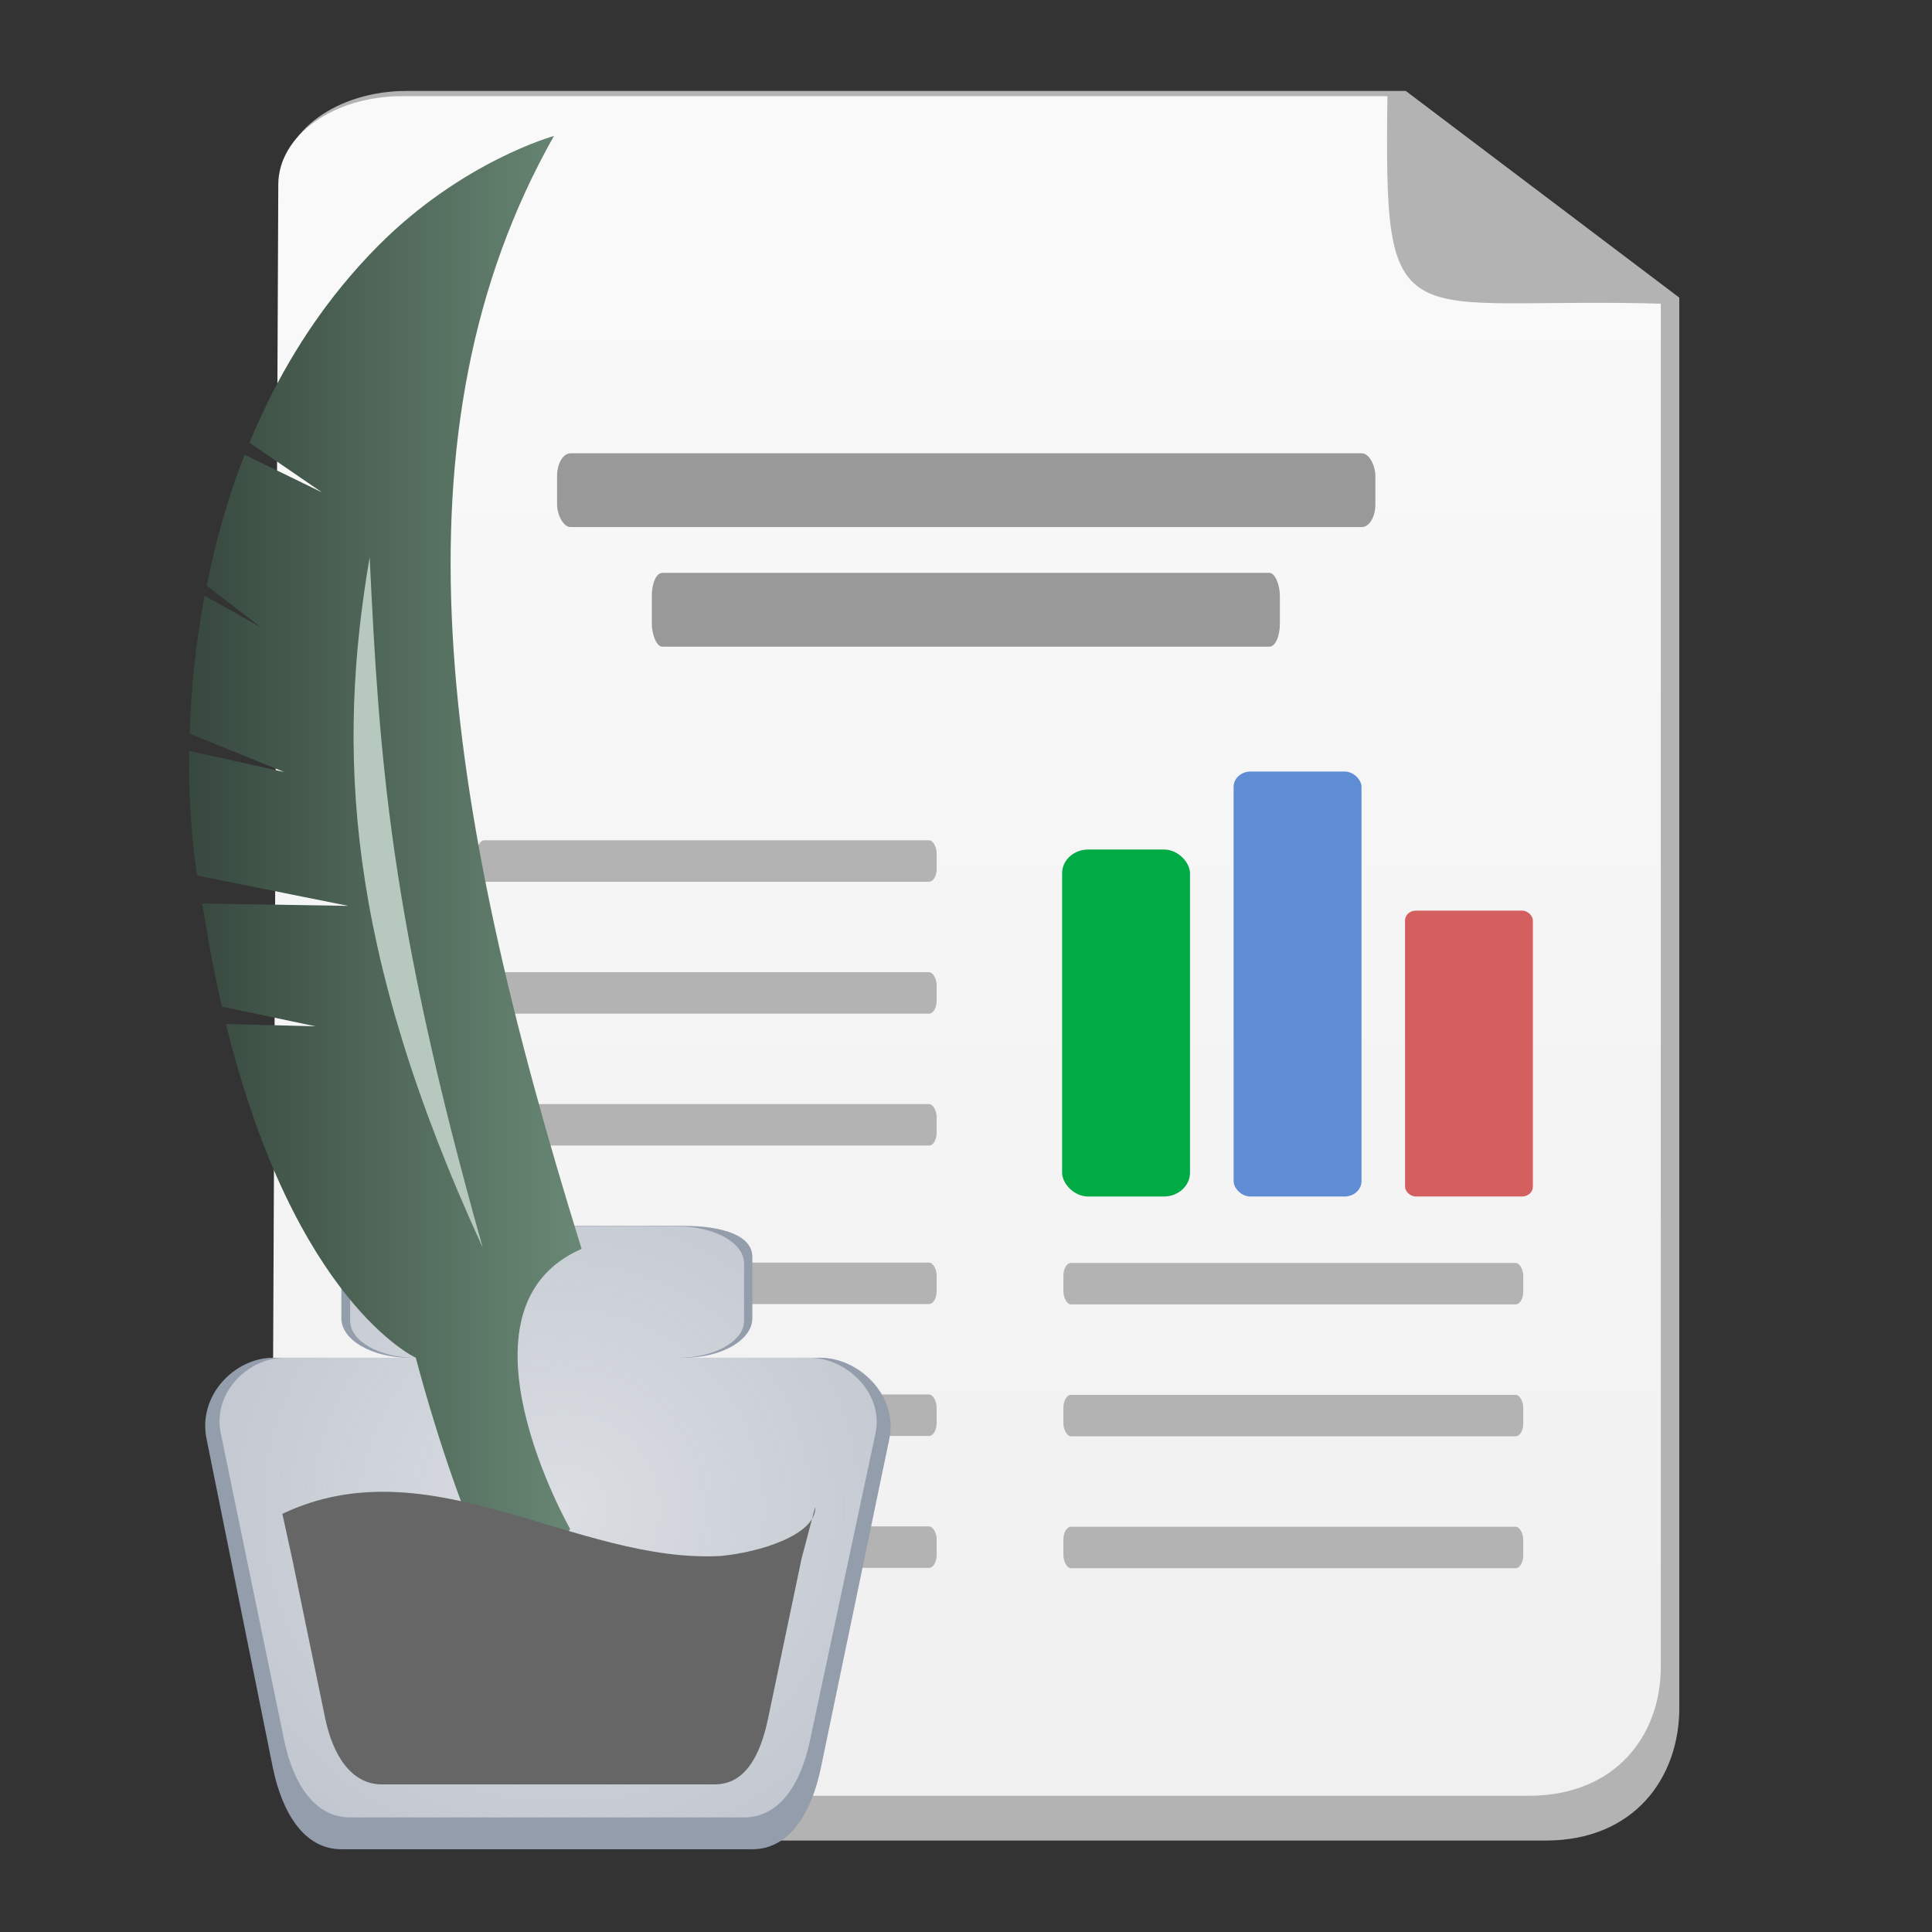 <?xml version="1.0" encoding="UTF-8" standalone="no"?>
<!-- Created with Inkscape (http://www.inkscape.org/) -->

<svg
   width="128"
   height="128"
   viewBox="0 0 33.867 33.867"
   version="1.1"
   id="svg879"
   inkscape:version="1.1.2 (0a00cf5339, 2022-02-04)"
   sodipodi:docname="io.github.limads.Drafts.svg"
   xmlns:inkscape="http://www.inkscape.org/namespaces/inkscape"
   xmlns:sodipodi="http://sodipodi.sourceforge.net/DTD/sodipodi-0.dtd"
   xmlns:xlink="http://www.w3.org/1999/xlink"
   xmlns="http://www.w3.org/2000/svg"
   xmlns:svg="http://www.w3.org/2000/svg">
  <rect x="0" y="0" width="33.867" height="33.867" fill="#333333" stroke="none"/>
  <sodipodi:namedview
     id="namedview881"
     pagecolor="#ffffff"
     bordercolor="#666666"
     borderopacity="1.0"
     inkscape:pageshadow="2"
     inkscape:pageopacity="0.0"
     inkscape:pagecheckerboard="0"
     inkscape:document-units="mm"
     showgrid="false"
     units="px"
     width="256px"
     inkscape:zoom="3.1204707"
     inkscape:cx="24.3553"
     inkscape:cy="39.256898"
     inkscape:window-width="1920"
     inkscape:window-height="1016"
     inkscape:window-x="0"
     inkscape:window-y="0"
     inkscape:window-maximized="1"
     inkscape:current-layer="g959"
     showguides="true"
     inkscape:guide-bbox="true" />
  <defs
     id="defs876">
    <linearGradient
       inkscape:collect="always"
       id="linearGradient925">
      <stop
         style="stop-color:#37483e;stop-opacity:1;"
         offset="0"
         id="stop921" />
      <stop
         style="stop-color:#698875;stop-opacity:1"
         offset="1"
         id="stop923" />
    </linearGradient>
    <linearGradient
       inkscape:collect="always"
       id="linearGradient23631">
      <stop
         style="stop-color:#dbdee3;stop-opacity:1;"
         offset="0"
         id="stop23627" />
      <stop
         style="stop-color:#dbdee3;stop-opacity:0;"
         offset="1"
         id="stop23629" />
    </linearGradient>
    <linearGradient
       inkscape:collect="always"
       id="linearGradient21510">
      <stop
         style="stop-color:#f9f9f9;stop-opacity:1"
         offset="0"
         id="stop21506" />
      <stop
         style="stop-color:#e6e6e6;stop-opacity:1"
         offset="1"
         id="stop21508" />
    </linearGradient>
    <linearGradient
       inkscape:collect="always"
       xlink:href="#linearGradient21510"
       id="linearGradient21512"
       x1="144.489"
       y1="7.678"
       x2="144.489"
       y2="127.838"
       gradientUnits="userSpaceOnUse" />
    <radialGradient
       inkscape:collect="always"
       xlink:href="#linearGradient23631"
       id="radialGradient23633"
       cx="39.11"
       cy="-1.5"
       fx="39.11"
       fy="-1.5"
       r="3.141"
       gradientTransform="matrix(5.432,0,0,5.372,-209.902,27.031)"
       gradientUnits="userSpaceOnUse" />
    <linearGradient
       inkscape:collect="always"
       xlink:href="#linearGradient925"
       id="linearGradient927"
       x1="-3.221"
       y1="9.264"
       x2="2.855"
       y2="9.264"
       gradientUnits="userSpaceOnUse" />
  </defs>
  <g
     inkscape:label="Layer 1"
     inkscape:groupmode="layer"
     id="layer1">
    <g
       fill="#222222"
       id="g944"
       transform="matrix(1.953,0,0,1.953,8.724,17.247)">
      <g
         id="g21366"
         transform="translate(0,0.31)">
        <g
           id="g24851"
           transform="translate(1.647,-0.185)">
          <g
             id="g21370"
             transform="rotate(-23.928,-14.335,14.182)" />
          <g
             id="g25502"
             transform="translate(0.811,0.128)">
            <g
               id="g1084"
               transform="translate(-1.746)">
              <g
                 id="g1040">
                <g
                   id="g18893"
                   transform="matrix(0.871,0,0,0.871,37.695,36.309)">
                  <g
                     id="g6603"
                     transform="translate(-15.14,-37.879)">
                    <g
                       id="g22006"
                       transform="matrix(1.167,0,0,1.167,-41.781,-16.5)" />
                    <g
                       id="g22010"
                       transform="matrix(1.167,0,0,1.167,-41.781,-15.31)" />
                    <g
                       id="g22014"
                       transform="matrix(1.167,0,0,1.167,-41.781,-14.119)" />
                    <g
                       id="g22018"
                       transform="matrix(1.167,0,0,1.167,-41.781,-12.929)" />
                    <g
                       id="g22022"
                       transform="matrix(1.167,0,0,1.167,-41.781,-11.738)" />
                    <g
                       id="g22026"
                       transform="matrix(1.167,0,0,1.167,-41.781,-10.548)" />
                    <g
                       id="g1205"
                       transform="matrix(1.167,0,0,1.167,-41.781,-16.5)" />
                  </g>
                </g>
              </g>
            </g>
            <g
               id="g959"
               transform="translate(-0.266,-0.197)">
              <g
                 id="g931"
                 transform="matrix(0.987,0,0,0.987,-0.162,-0.525)">
                <g
                   id="g921"
                   transform="matrix(1.031,0,0,0.938,0.435,0.362)">
                  <g
                     id="g993"
                     transform="matrix(1.13,0,0,1.13,-1.334,0.193)">
                    <g
                       id="g23131"
                       transform="matrix(0.181,0,0,0.245,-35.694,-7.421)"
                       style="fill:#b3b3b3;fill-opacity:1;stroke-width:0.251;stroke-miterlimit:4;stroke-dasharray:none">
                      <path
                         d="M 242.868,55.382 V 5.996 l -11.795,-7.237 h -43.086 c -3.001,0 -5.397,1.417 -5.406,3.184 l -0.284,53.272 c 0.013,2.895 2.966,4.813 6.65,4.813 h 48.163 c 3.798,0 5.759,-2.185 5.759,-4.646 z"
                         id="path23127"
                         fill="#888a85"
                         style="opacity:1;fill:#b3b3b3;fill-opacity:1"
                         sodipodi:nodetypes="cccsscccc" />
                    </g>
                    <g
                       id="g17959"
                       transform="matrix(0.179,0,0,0.238,-22.948,-8.173)"
                       style="fill:#efefef;fill-opacity:1;stroke-width:0.251;stroke-miterlimit:4;stroke-dasharray:none">
                      <path
                         d="M 173.569,58.692 V 9.307 L 161.773,2.07 h -43.086 c -3.001,0 -5.397,1.417 -5.406,3.184 l -0.284,53.272 c 0.013,2.895 2.966,4.813 6.65,4.813 h 48.163 c 3.798,0 5.759,-2.185 5.759,-4.646 z"
                         id="Q"
                         fill="#888a85"
                         style="opacity:1;fill:url(#linearGradient21512);fill-opacity:1"
                         sodipodi:nodetypes="cccsscccc" />
                      <path
                         style="fill:#b3b3b3;fill-opacity:1;stroke:#b3b3b3;stroke-width:0.251;stroke-linecap:butt;stroke-linejoin:miter;stroke-miterlimit:4;stroke-dasharray:none;stroke-opacity:1"
                         d="m 161.773,2.016 c -0.136,8.995 0.304,7.119 12.038,7.415"
                         id="path15549"
                         sodipodi:nodetypes="cc" />
                    </g>
                    <g
                       id="g998">
                      <rect
                         style="fill:#00aa44;stroke:none;stroke-width:0.274;stroke-miterlimit:4;stroke-dasharray:none"
                         id="rect2605"
                         width="1.146"
                         height="3.418"
                         x="-22.183"
                         y="-5.226"
                         ry="0.234"
                         transform="matrix(0.871,0,0,0.871,22.769,3.335)" />
                      <rect
                         style="fill:#5f8dd3;stroke:none;stroke-width:0.304;stroke-miterlimit:4;stroke-dasharray:none"
                         id="rect2829"
                         width="1.146"
                         height="4.186"
                         x="-20.646"
                         y="-5.994"
                         ry="0.151"
                         transform="matrix(0.871,0,0,0.871,22.769,3.335)" />
                      <rect
                         style="fill:#d35f5f;stroke:none;stroke-width:0.249;stroke-miterlimit:4;stroke-dasharray:none"
                         id="rect2951"
                         width="1.146"
                         height="2.816"
                         x="-19.11"
                         y="-4.624"
                         ry="0.097"
                         transform="matrix(0.871,0,0,0.871,22.769,3.335)" />
                    </g>
                    <g
                       id="g22264"
                       transform="matrix(0.714,0,0,1.319,-10.587,-27.137)"
                       style="fill:#999999;stroke-width:1.426;stroke-miterlimit:4;stroke-dasharray:none">
                      <rect
                         style="fill:#999999;stroke:none;stroke-width:1.426;stroke-miterlimit:4;stroke-dasharray:none"
                         id="rect22262"
                         width="8.946"
                         height="0.48"
                         x="14.135"
                         y="17.074"
                         ry="0.148" />
                    </g>
                    <g
                       id="g6980"
                       transform="matrix(0.548,0,0,1.319,-7.501,-26.111)"
                       style="fill:#999999;stroke-width:1.426;stroke-miterlimit:4;stroke-dasharray:none">
                      <rect
                         style="fill:#999999;stroke:none;stroke-width:1.426;stroke-miterlimit:4;stroke-dasharray:none"
                         id="rect6978"
                         width="8.946"
                         height="0.48"
                         x="14.135"
                         y="17.074"
                         ry="0.148" />
                    </g>
                    <g
                       id="g7138"
                       transform="matrix(0.409,0,0,0.409,8.5,-2.529)">
                      <g
                         id="g7136"
                         transform="matrix(0.981,0,0,1.812,-37.39,-22.54)">
                        <g
                           id="g7342"
                           style="fill:#b3b3b3"
                           transform="translate(0,0.782)">
                          <g
                             id="g7124"
                             transform="translate(1.8617634e-7,-3.753)"
                             style="fill:#b3b3b3">
                            <rect
                               style="fill:#b3b3b3;stroke:none;stroke-width:0.197;stroke-miterlimit:4;stroke-dasharray:none"
                               id="rect7122"
                               width="8.946"
                               height="0.48"
                               x="14.135"
                               y="17.074"
                               ry="0.148" />
                          </g>
                          <g
                             id="g7128"
                             transform="translate(1.8617634e-7,-2.226)"
                             style="fill:#b3b3b3">
                            <rect
                               style="fill:#b3b3b3;stroke:none;stroke-width:0.197;stroke-miterlimit:4;stroke-dasharray:none"
                               id="rect7126"
                               width="8.946"
                               height="0.48"
                               x="14.135"
                               y="17.074"
                               ry="0.148" />
                          </g>
                          <rect
                             style="fill:#b3b3b3;stroke:none;stroke-width:0.197;stroke-miterlimit:4;stroke-dasharray:none"
                             id="rect7134"
                             width="8.946"
                             height="0.48"
                             x="14.135"
                             y="16.375"
                             ry="0.148" />
                        </g>
                        <g
                           id="g7354"
                           transform="translate(0,5.671)"
                           style="fill:#b3b3b3">
                          <g
                             id="g7346"
                             transform="translate(1.8617634e-7,-3.753)"
                             style="fill:#b3b3b3">
                            <rect
                               style="fill:#b3b3b3;stroke:none;stroke-width:0.197;stroke-miterlimit:4;stroke-dasharray:none"
                               id="rect7344"
                               width="8.946"
                               height="0.48"
                               x="14.135"
                               y="17.074"
                               ry="0.148" />
                          </g>
                          <g
                             id="g7350"
                             transform="translate(1.8617634e-7,-2.226)"
                             style="fill:#b3b3b3">
                            <rect
                               style="fill:#b3b3b3;stroke:none;stroke-width:0.197;stroke-miterlimit:4;stroke-dasharray:none"
                               id="rect7348"
                               width="8.946"
                               height="0.48"
                               x="14.135"
                               y="17.074"
                               ry="0.148" />
                          </g>
                          <rect
                             style="fill:#b3b3b3;stroke:none;stroke-width:0.197;stroke-miterlimit:4;stroke-dasharray:none"
                             id="rect7352"
                             width="8.946"
                             height="0.48"
                             x="14.135"
                             y="16.375"
                             ry="0.148" />
                        </g>
                        <g
                           id="g7366"
                           transform="translate(11.412,5.675)"
                           style="fill:#b3b3b3">
                          <g
                             id="g7358"
                             transform="translate(1.8617634e-7,-3.753)"
                             style="fill:#b3b3b3" />
                          <g
                             id="g1005">
                            <rect
                               style="fill:#b3b3b3;stroke:none;stroke-width:0.197;stroke-miterlimit:4;stroke-dasharray:none"
                               id="rect7356"
                               width="8.946"
                               height="0.48"
                               x="14.135"
                               y="17.074"
                               ry="0.148"
                               transform="translate(2.6963897e-7,-3.753)" />
                            <g
                               id="g7362"
                               transform="translate(1.8617634e-7,-2.226)"
                               style="fill:#b3b3b3">
                              <rect
                                 style="fill:#b3b3b3;stroke:none;stroke-width:0.197;stroke-miterlimit:4;stroke-dasharray:none"
                                 id="rect7360"
                                 width="8.946"
                                 height="0.48"
                                 x="14.135"
                                 y="17.074"
                                 ry="0.148" />
                            </g>
                            <rect
                               style="fill:#b3b3b3;stroke:none;stroke-width:0.197;stroke-miterlimit:4;stroke-dasharray:none"
                               id="rect7364"
                               width="8.946"
                               height="0.48"
                               x="14.135"
                               y="16.375"
                               ry="0.148" />
                          </g>
                        </g>
                      </g>
                    </g>
                  </g>
                </g>
              </g>
              <g
                 id="g25588"
                 transform="matrix(0.58,0,0,0.58,-3.493,-6.349)">
                <g
                   id="g1393"
                   transform="translate(0.687)">
                  <path
                     d="m 0.197,14.596 c -0.588,0 -1.06,0.276 -1.06,0.611 v 0.818 c 0,0.335 0.472,0.611 1.06,0.611 H -1.922 c -0.584,0 -1.167,0.577 -1.027,1.256 l 1.027,5.094 c 0.141,0.679 0.476,1.256 1.06,1.256 H 5.497 c 0.584,0 0.919,-0.577 1.06,-1.256 l 1.06,-5.094 C 7.757,17.214 7.14,16.636 6.556,16.636 H 4.437 c 0.588,0 1.06,-0.276 1.06,-0.611 v -0.951 c 0,-0.335 -0.472,-0.479 -1.06,-0.479 z"
                     id="path23366"
                     style="fill:#939dac;stroke-width:1.587"
                     sodipodi:nodetypes="ssscsccssccscssss" />
                  <g
                     id="g1384">
                    <path
                       d="m 0.289,14.603 c -0.564,0 -1.016,0.258 -1.016,0.572 v 0.889 c 0,0.314 0.453,0.572 1.016,0.572 H -1.744 c -0.56,0 -1.119,0.54 -0.984,1.175 l 0.984,4.763 c 0.135,0.635 0.456,1.175 1.016,1.175 H 5.37 c 0.56,0 0.881,-0.54 1.016,-1.175 L 7.402,17.811 C 7.537,17.176 6.946,16.636 6.386,16.636 H 4.353 c 0.564,0 1.016,-0.258 1.016,-0.572 v -0.889 c 0,-0.314 -0.453,-0.572 -1.016,-0.572 z m 0,0"
                       id="path940"
                       style="fill:url(#radialGradient23633);fill-opacity:1;stroke-width:1.619" />
                    <g
                       id="g1307">
                      <path
                         id="path942"
                         style="fill:url(#linearGradient927);fill-opacity:1;stroke-width:1.281"
                         d="M -0.851,0.046 C -1.466,0.797 -1.933,1.624 -2.285,2.475 L -1.164,3.243 -2.36,2.661 c -0.263,0.671 -0.452,1.355 -0.587,2.027 l 0.837,0.643 -0.87,-0.488 C -3.119,5.583 -3.191,6.305 -3.211,6.977 L -1.748,7.571 -3.22,7.244 c -0.009,0.726 0.041,1.381 0.123,1.929 L -0.754,9.643 -3.019,9.606 c 0.01,0.049 0.019,0.107 0.029,0.154 0.082,0.517 0.176,0.997 0.278,1.442 l 1.452,0.305 -1.388,-0.036 c 1.058,4.308 2.937,5.165 2.937,5.165 0.748,2.805 1.568,4.165 1.568,4.165 l 0.82,-1.517 c 0,0 -1.942,-3.409 0.178,-4.333 C 0.681,7.966 -0.152,2.292 2.427,-2.272 c 0,0 -1.418,0.39 -2.722,1.701 -0.197,0.199 -0.383,0.405 -0.556,0.617 z" />
                      <path
                         style="fill:#b7c8be;stroke:none;stroke-width:0.146px;stroke-linecap:butt;stroke-linejoin:miter;stroke-opacity:1"
                         d="M 1.325,14.932 C -0.808,10.29 -0.933,7.224 -0.425,4.246 -0.276,7.348 -0.122,9.806 1.325,14.932 Z"
                         id="path15173"
                         sodipodi:nodetypes="cccc" />
                    </g>
                    <path
                       id="path4685"
                       style="fill:#666666;stroke:none;stroke-width:0.117px;stroke-linecap:butt;stroke-linejoin:miter;stroke-opacity:1"
                       d="M 6.47,18.943 C 6.491,19.38 5.594,19.649 5.011,19.703 2.771,19.827 0.508,17.966 -1.776,19.051 l 0.155,0.709 h 7.876 z m -8.091,0.816 0.51,2.467 c 0.116,0.547 0.393,1.012 0.875,1.012 H 4.915 c 0.482,0 0.708,-0.465 0.824,-1.012 l 0.517,-2.467 z" />
                  </g>
                </g>
              </g>
            </g>
          </g>
        </g>
      </g>
    </g>
  </g>
</svg>
